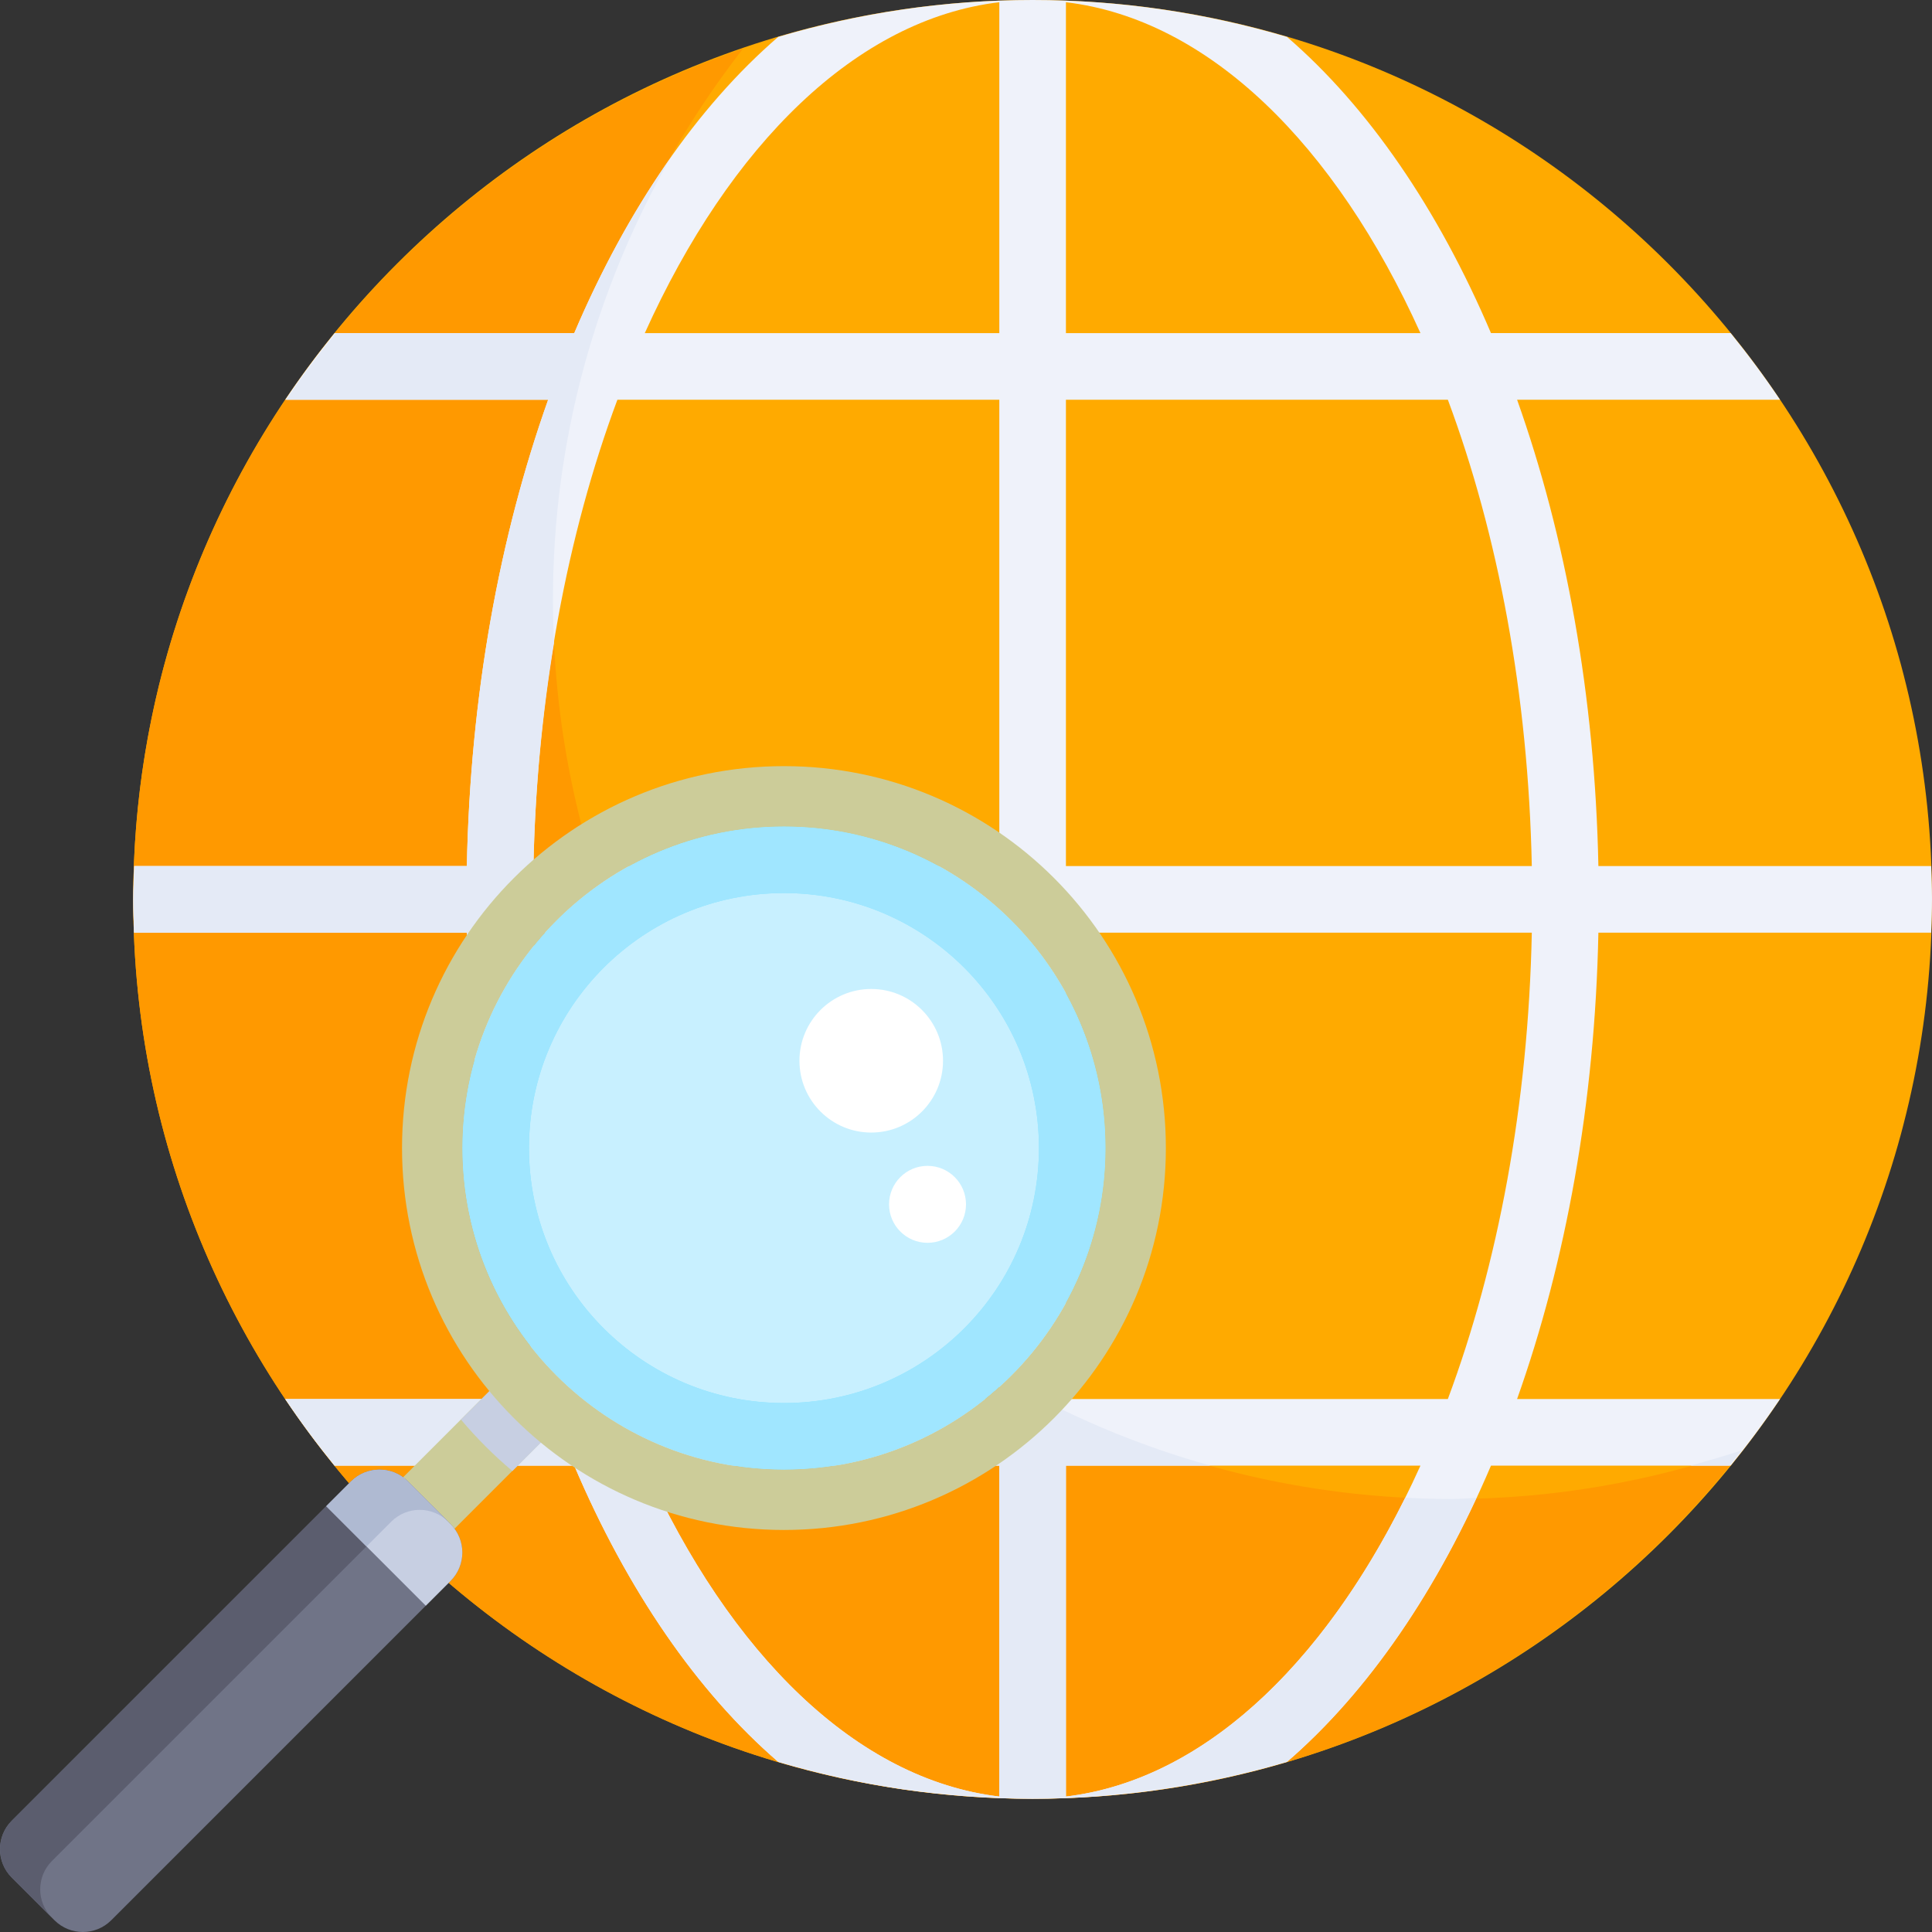 <?xml version="1.0"?>
<svg xmlns="http://www.w3.org/2000/svg" xmlns:xlink="http://www.w3.org/1999/xlink" version="1.1" id="Layer_1" x="0px" y="0px" viewBox="0 0 512.001 512.001" style="enable-background:new 0 0 512.001 512.001;" xml:space="preserve" width="512px" height="512px" class=""><rect x="0" y="0" width="512.001" height="512.001" fill="#333333" stroke="none"/><g><script xmlns="" id="tinyhippos-injected"/><path style="fill:#FFAA00" d="M273.656,476.69c-131.422,0-238.345-106.924-238.345-238.345S142.234,0,273.656,0  s238.345,106.923,238.345,238.345S405.077,476.69,273.656,476.69z" data-original="#00D2FF" class="" data-old_color="#FFB200"/><path style="fill:#FF9900" d="M384.884,397.242c-131.422,0-238.345-106.923-238.345-238.345  c0-55.012,18.916-105.589,50.342-145.971C103.061,44.98,35.311,133.809,35.311,238.345c0,131.422,106.923,238.345,238.345,238.345  c76.408,0,144.356-36.286,188.003-92.374C437.529,392.56,411.768,397.242,384.884,397.242z" data-original="#18BDF6" class="" data-old_color="#18BDF6"/><path style="fill:#EFF2FA" d="M402.046,105.931h69.677c-4.086-6.092-8.459-11.977-13.076-17.655h-63.521  C381.087,55.3,362.538,28.292,341.063,9.77C319.674,3.45,297.066,0,273.656,0s-46.019,3.45-67.409,9.77  c-21.473,18.521-40.022,45.53-54.061,78.506H88.665c-4.616,5.678-8.989,11.563-13.076,17.655h69.677  c-12.911,36.296-20.646,78.487-21.547,123.586H35.535c-0.108,2.935-0.224,5.866-0.224,8.828s0.116,5.892,0.224,8.828h88.183  c0.902,45.099,8.636,87.29,21.547,123.586H75.589c4.087,6.092,8.459,11.977,13.076,17.655h63.522  c14.039,32.978,32.589,59.985,54.062,78.506c21.388,6.321,43.997,9.77,67.406,9.77s46.018-3.449,67.407-9.77  c21.474-18.521,40.023-45.529,54.062-78.506h63.521c4.617-5.678,8.989-11.563,13.076-17.655h-69.677  c12.911-36.296,20.646-78.487,21.547-123.586h88.183c0.108-2.935,0.224-5.866,0.224-8.828s-0.116-5.892-0.224-8.828h-88.183  C422.691,184.419,414.958,142.227,402.046,105.931z M264.828,476.102c-37.847-4.511-71.391-37.73-93.948-87.688h93.948V476.102z   M264.828,370.759H163.617c-13.268-35.608-21.322-77.984-22.251-123.586h123.463V370.759z M264.828,229.518H141.367  c0.928-45.602,8.983-87.978,22.251-123.586h101.21V229.518z M264.828,88.276h-93.948c22.557-49.956,56.1-83.177,93.948-87.688  V88.276z M282.484,0.589c37.847,4.511,71.391,37.731,93.949,87.688h-93.949V0.589z M282.484,476.102v-87.688h93.949  C353.874,438.371,320.331,471.591,282.484,476.102z M383.695,370.759H282.484V247.173h123.462  C405.017,292.775,396.962,335.151,383.695,370.759z M282.484,229.518V105.931h101.212c13.267,35.608,21.322,77.984,22.25,123.586  H282.484z" data-original="#EFF2FA" class="" data-old_color="#52BF1B"/><g>
	<path style="fill:#E4EAF6" d="M294.23,475.702c3.945-0.343,7.869-0.759,11.756-1.293c1.517-0.207,3.026-0.438,4.532-0.674   c4-0.63,7.967-1.358,11.898-2.185c1.224-0.256,2.456-0.493,3.673-0.769c4.662-1.056,9.274-2.243,13.832-3.565   c0.385-0.113,0.78-0.202,1.164-0.316c19.564-16.882,36.657-40.865,50.164-69.932c-2.132,0.06-4.222,0.275-6.368,0.275   c-4.19,0-8.352-0.115-12.49-0.33c-22.429,45.198-54.254,74.94-89.909,79.19v-87.689h38.3c-19.809-5.54-38.577-13.569-55.955-23.747   v6.092H163.616c-13.268-35.608-21.322-77.984-22.251-123.586h22.19c-2.317-5.786-4.47-11.656-6.335-17.655h-15.855   c0.417-20.487,2.344-40.269,5.463-59.133c-0.182-3.809-0.291-7.635-0.291-11.488c0-42.474,11.371-82.241,30.974-116.776   c-9.501,13.554-18.032,29.028-25.324,46.155H88.951c-1.567,1.92-3.101,3.868-4.609,5.836c-1.886,2.465-3.751,4.945-5.542,7.484   c-1.004,1.421-1.944,2.891-2.918,4.335h69.383c-12.911,36.296-20.646,78.487-21.547,123.586H35.668   c-0.108,2.946-0.356,5.856-0.356,8.828c0,2.962,0.116,5.892,0.224,8.828h88.183c0.902,45.099,8.636,87.29,21.547,123.586H75.589   l0.001,0.002c4.086,6.092,8.459,11.975,13.075,17.653l0,0h63.522c14.039,32.978,32.589,59.985,54.062,78.506   c5.247,1.55,10.572,2.919,15.959,4.115c0.159,0.034,0.314,0.075,0.473,0.11c5.385,1.184,10.836,2.187,16.349,3   c0.23,0.034,0.462,0.056,0.693,0.088c4.81,0.696,9.678,1.203,14.575,1.603c1.207,0.097,2.413,0.196,3.625,0.276   c5.204,0.346,10.441,0.577,15.732,0.577c5.426,0,10.798-0.228,16.134-0.591C291.278,475.998,292.749,475.832,294.23,475.702z    M264.828,476.102c-37.847-4.511-71.391-37.73-93.948-87.688h93.948V476.102z" data-original="#E4EAF6" class="" data-old_color="#339900"/>
	<path style="fill:#E4EAF6" d="M461.659,384.315c-4.497,1.537-9.107,2.817-13.715,4.099h10.34   C459.402,387.042,460.571,385.714,461.659,384.315z" data-original="#E4EAF6" class="" data-old_color="#339900"/>
</g><circle style="fill:#8CE6FF;" cx="207.758" cy="304.243" r="85.23" data-original="#8CE6FF" class=""/><rect x="114.206" y="363.656" transform="matrix(0.707 0.707 -0.707 0.707 310.731 26.114)" style="fill:#CCCC99" width="19.274" height="48.971" data-original="#D7DEED" class="active-path" data-old_color="#cccc99"/><path style="fill:#C7CFE2;" d="M122.162,376.209c4.146,4.925,8.704,9.484,13.629,13.629l12.19-12.19l-13.629-13.629L122.162,376.209  z" data-original="#C7CFE2" class=""/><path style="fill:#CCCC99" d="M207.754,203.035c-55.898,0-101.213,45.314-101.213,101.213S151.855,405.46,207.754,405.46  s101.213-45.314,101.213-101.213S263.652,203.035,207.754,203.035z M207.754,389.479c-47.072,0-85.231-38.159-85.231-85.231  s38.159-85.231,85.231-85.231s85.231,38.159,85.231,85.231S254.826,389.479,207.754,389.479z" data-original="#D7DEED" class="active-path" data-old_color="#cccc99"/><path style="fill:#707487;" d="M14.423,508.881L3.121,497.582c-4.161-4.16-4.162-10.906-0.001-15.068l89.912-89.912  c4.16-4.16,10.905-4.161,15.066-0.001l11.302,11.299c4.161,4.16,4.162,10.906,0.001,15.068L29.489,508.88  C25.329,513.04,18.584,513.041,14.423,508.881z" data-original="#707487" class=""/><path style="fill:#5B5D6E;" d="M13.775,493.167l89.912-89.912c4.16-4.16,10.905-4.161,15.066-0.001l0.659,0.659  c0,0-0.007-0.009-0.011-0.013L108.1,392.6c-4.161-4.16-10.906-4.159-15.066,0.001L3.121,482.514  c-4.161,4.161-4.161,10.908,0.001,15.068l10.645,10.643C9.615,504.063,9.617,497.325,13.775,493.167z" data-original="#5B5D6E" class=""/><path style="fill:#C7CFE2;" d="M112.838,425.531l6.564-6.564c4.161-4.161,4.16-10.908-0.001-15.068L108.1,392.6  c-4.161-4.16-10.906-4.159-15.066,0.001l-6.563,6.563L112.838,425.531z" data-original="#C7CFE2" class=""/><g style="opacity:0.97;">
	<path style="fill:#AFB9D2" d="M97.124,409.818l6.563-6.563c4.16-4.16,10.905-4.161,15.066-0.001l0.658,0.658   c-0.004-0.004-0.007-0.009-0.01-0.012L108.1,392.6c-4.161-4.16-10.906-4.159-15.066,0.001l-6.563,6.563L97.124,409.818z" data-original="#AFB9D2" class="" data-old_color="#CCCC99"/>
</g><circle style="fill:#C8F0FF;" cx="207.758" cy="304.243" r="67.575" data-original="#C8F0FF" class=""/><path style="fill:#A0E6FF" d="M207.754,219.015c-47.072,0-85.231,38.159-85.231,85.233c0,47.071,38.159,85.23,85.231,85.23  s85.231-38.159,85.231-85.23C292.985,257.174,254.826,219.015,207.754,219.015z M207.754,371.824  c-37.322,0-67.576-30.254-67.576-67.575c0-37.322,30.254-67.577,67.576-67.577s67.576,30.255,67.576,67.577  C275.33,341.57,245.076,371.824,207.754,371.824z" data-original="#A0E6FF" class="" data-old_color="#339900"/><g>
	<circle style="fill:#FFFFFF" cx="230.886" cy="281.115" r="19.025" data-original="#FFFFFF" class="" data-old_color="#339900"/>
	<circle style="fill:#FFFFFF" cx="245.805" cy="319.162" r="10.197" data-original="#FFFFFF" class="" data-old_color="#339900"/>
</g></g> </svg>
